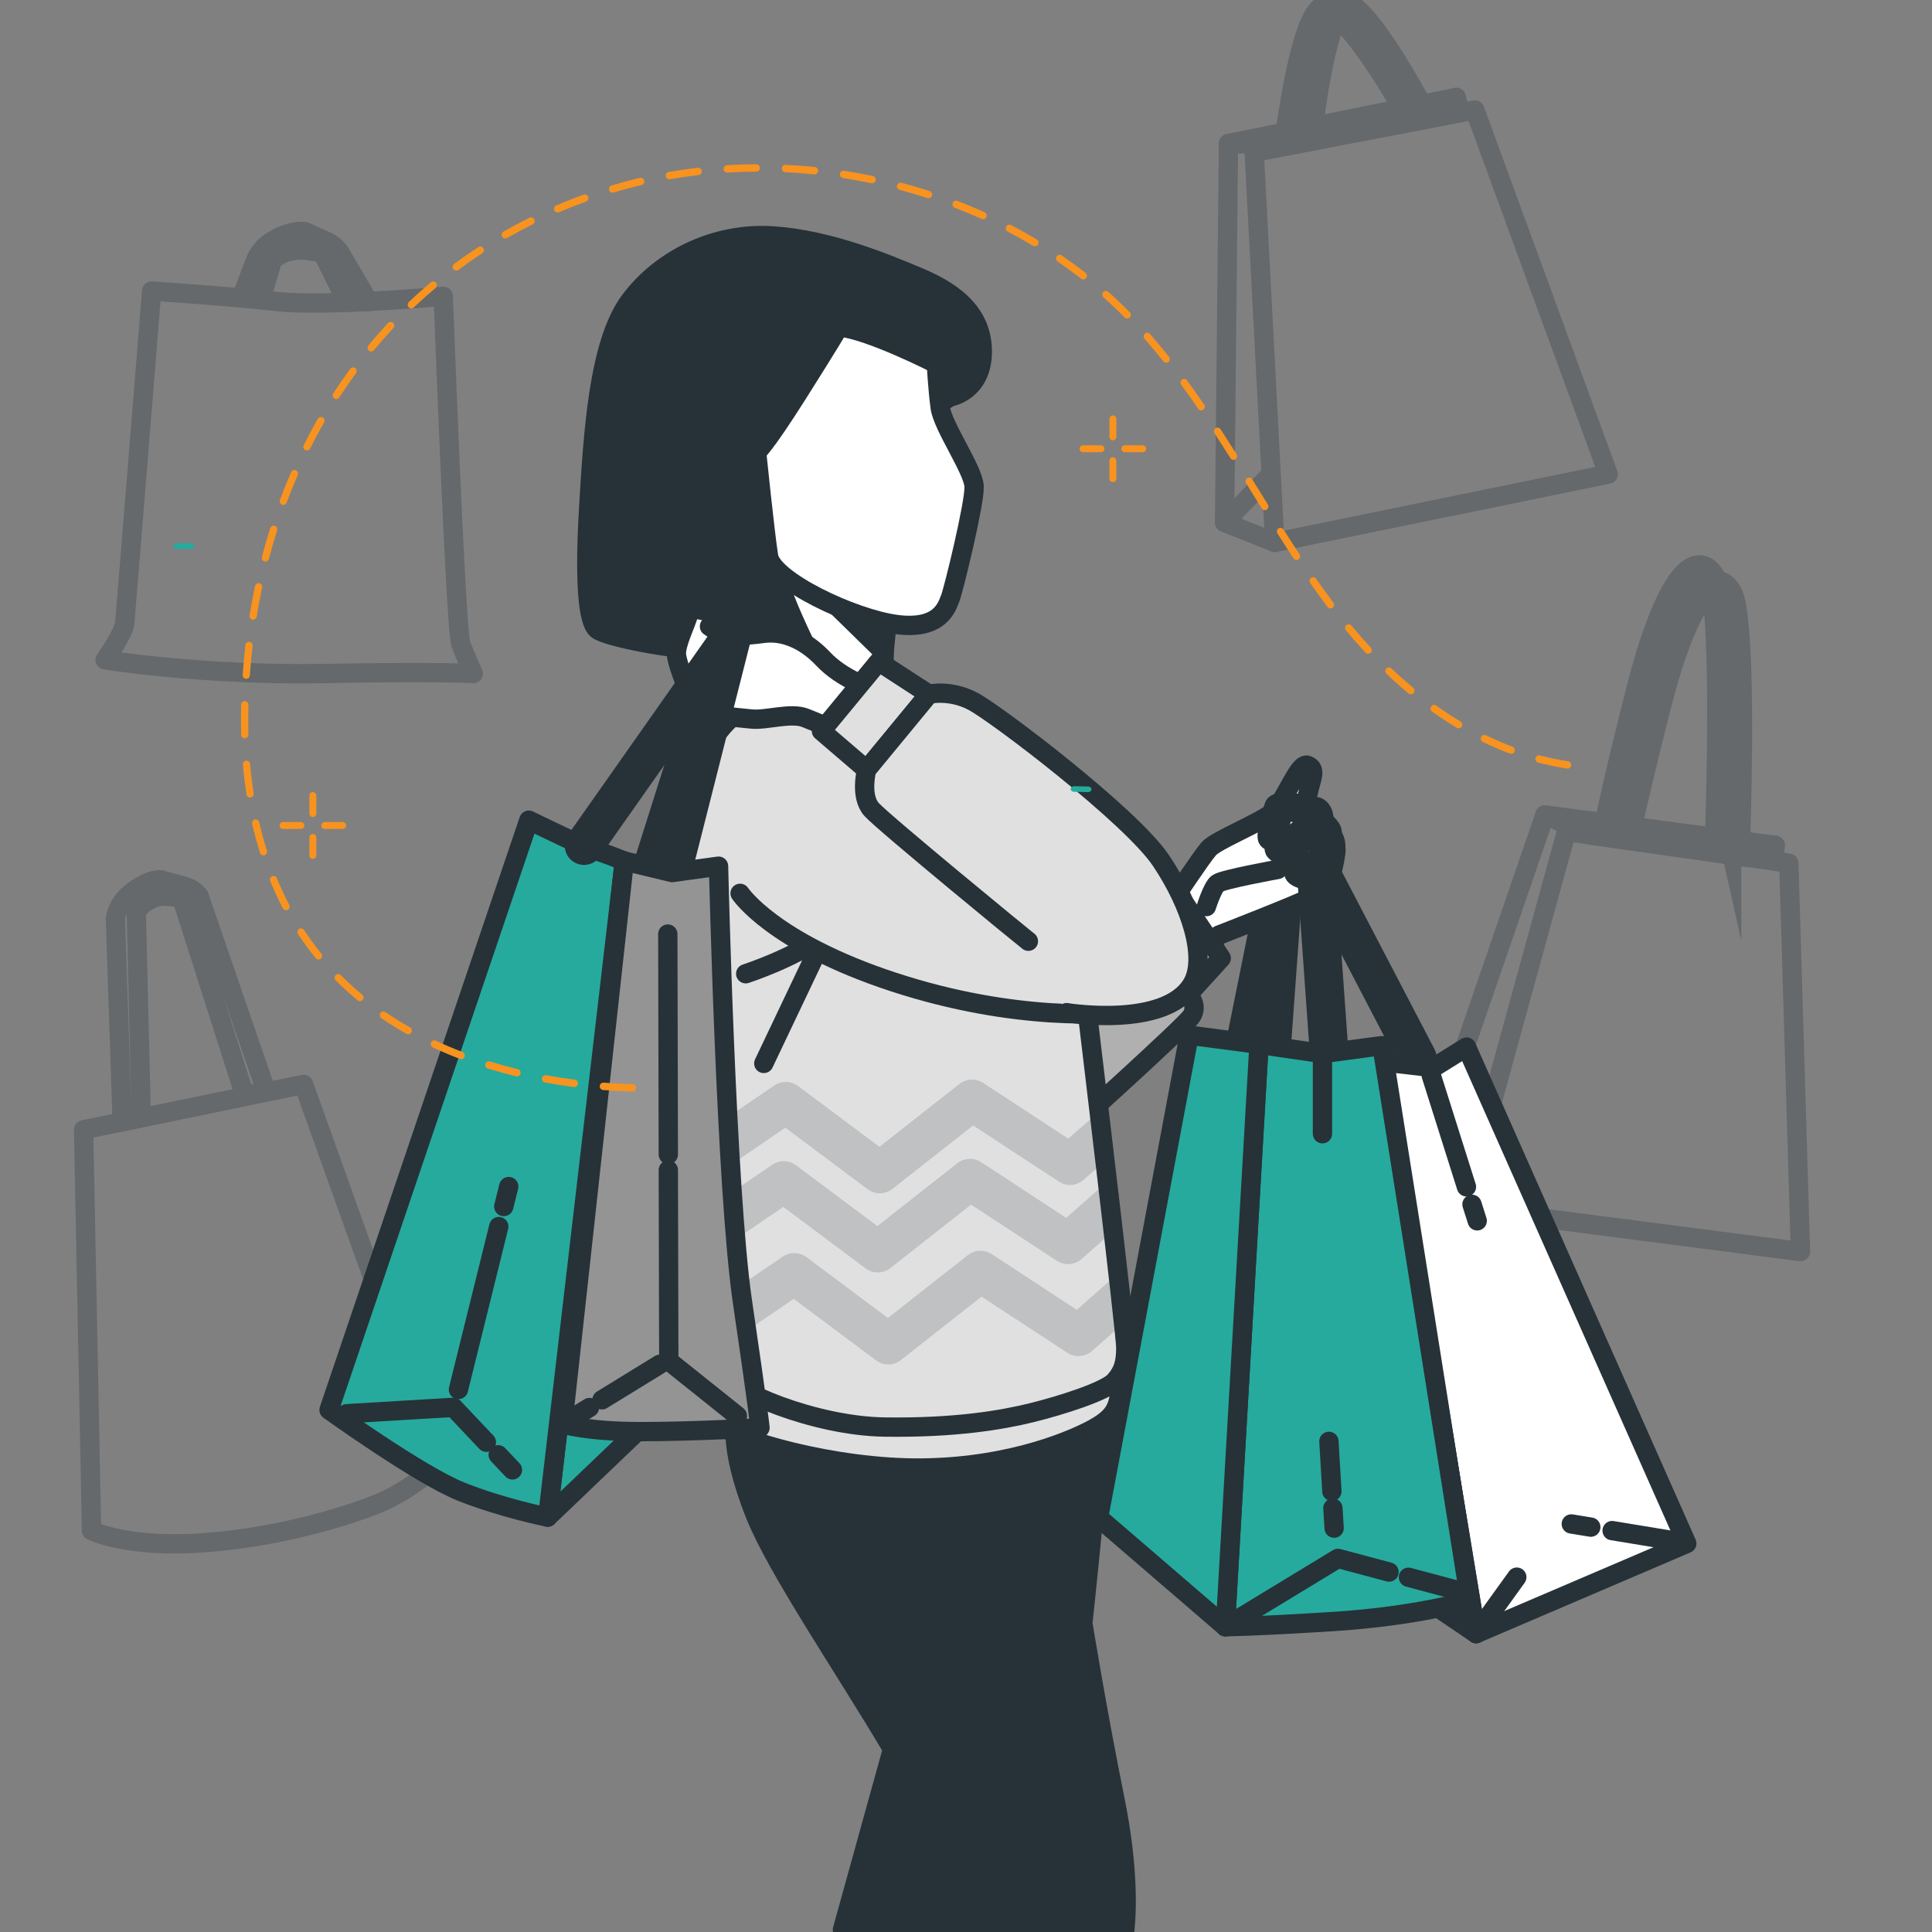 <svg width="100" height="100" viewBox="0 0 100 100" fill="none" xmlns="http://www.w3.org/2000/svg">
<rect x="0" y="0" width="100" height="100" fill="#808080" stroke="none"/>
<g clip-path="url(#clip0_1230_5079)">
<g opacity="0.3">
<path d="M68.707 0.246C68.825 0.246 68.959 0.289 69.101 0.371C69.036 0.447 68.965 0.547 68.896 0.678C68.814 0.631 68.745 0.608 68.696 0.608C68.26 0.608 67.539 2.662 67.025 6.068C66.99 6.292 66.959 6.52 66.925 6.755L66.522 6.832C66.549 6.637 66.582 6.407 66.623 6.147C66.723 5.51 66.854 4.703 67.023 3.898C67.697 0.662 68.275 0.246 68.707 0.246Z" stroke="#263238" stroke-linecap="round" stroke-linejoin="round"/>
<path d="M72.939 5.508L72.547 5.564C72.416 5.338 72.367 5.254 72.242 5.044C70.868 2.741 69.833 1.455 69.217 0.918C69.288 0.771 69.359 0.662 69.426 0.597C70.44 1.428 71.8 3.553 72.641 4.963C72.787 5.209 72.827 5.315 72.936 5.508H72.939Z" stroke="#263238" stroke-linecap="round" stroke-linejoin="round"/>
<path d="M64.917 7.883L65.98 28.075L83.239 24.541L76.336 5.693L64.917 7.883Z" stroke="#263238" stroke-linecap="round" stroke-linejoin="round"/>
<path d="M74.001 6.138L73.596 6.215C73.462 5.96 73.331 5.72 73.204 5.485C71.24 1.903 69.958 0.52 69.582 0.515C69.533 0.515 69.48 0.542 69.429 0.599C69.362 0.664 69.291 0.771 69.22 0.92C68.817 1.729 68.339 3.713 67.992 6.543C67.958 6.789 67.932 7.042 67.903 7.302L67.5 7.381C67.525 7.169 67.553 6.913 67.589 6.624C67.68 5.919 67.8 5.028 67.956 4.138C68.29 2.235 68.61 1.216 68.899 0.68C68.968 0.549 69.037 0.45 69.104 0.373C69.28 0.165 69.442 0.113 69.589 0.115C70.566 0.129 72.508 3.406 73.605 5.406C73.756 5.679 73.889 5.926 74.001 6.14V6.138Z" stroke="#263238" stroke-linecap="round" stroke-linejoin="round"/>
<path d="M66.307 7.496L63.586 7.431L63.384 27.04L65.98 28.075" stroke="#263238" stroke-linecap="round" stroke-linejoin="round"/>
<path d="M63.384 27.04L65.686 24.645" stroke="#263238" stroke-linecap="round" stroke-linejoin="round"/>
<path d="M75.559 5.792L75.374 5.044L73.603 5.404" stroke="#263238" stroke-linecap="round" stroke-linejoin="round"/>
<path d="M73.204 5.485L67.989 6.54" stroke="#263238" stroke-linecap="round" stroke-linejoin="round"/>
<path d="M67.588 6.619L63.586 7.431" stroke="#263238" stroke-linecap="round" stroke-linejoin="round"/>
<path d="M75.377 5.044L74.305 6.068" stroke="#263238" stroke-linecap="round" stroke-linejoin="round"/>
</g>
<g opacity="0.3">
<path d="M7.847 15.065C7.847 15.065 11.969 15.336 14.378 15.61C16.788 15.881 22.943 15.338 22.943 15.338C22.943 15.338 23.586 32.631 23.853 33.339C24.12 34.046 24.496 34.862 24.496 34.862C24.496 34.862 22.836 34.754 16.681 34.862C10.525 34.971 5.439 34.155 5.439 34.155C5.439 34.155 6.403 32.794 6.456 32.252C6.51 31.707 7.849 15.067 7.849 15.067L7.847 15.065Z" stroke="#263238" stroke-linecap="round" stroke-linejoin="round"/>
<path d="M12.498 15.397L13.186 13.573C13.368 13.074 13.726 12.663 14.191 12.416L14.456 12.276L13.506 15.494L12.496 15.397H12.498Z" stroke="#263238" stroke-linecap="round" stroke-linejoin="round"/>
<path d="M19.083 15.61L17.951 15.634L16.754 13.216C16.743 13.178 16.725 13.135 16.698 13.088C16.5 12.715 15.931 12.143 15.78 11.996C15.755 11.971 16.954 12.52 16.954 12.52C17.237 12.651 17.473 12.866 17.631 13.137L19.079 15.61H19.083Z" stroke="#263238" stroke-linecap="round" stroke-linejoin="round"/>
<path d="M16.699 13.088L16.002 12.977C15.553 12.907 15.095 12.95 14.667 13.105L14.136 13.393L14.458 12.276C14.458 12.276 15.23 11.881 15.782 11.996C15.933 12.145 16.503 12.715 16.701 13.088H16.699Z" stroke="#263238" stroke-linecap="round" stroke-linejoin="round"/>
</g>
<g opacity="0.3">
<path d="M4.327 58.478L4.737 79.22C4.737 79.22 6.59 80.169 10.708 79.841C14.826 79.514 18.203 78.366 19.42 77.887C21.348 77.129 22.734 75.733 22.734 75.733L15.713 56.128L4.325 58.478H4.327Z" stroke="#263238" stroke-linecap="round" stroke-linejoin="round"/>
<path d="M6.323 58.053L5.974 47.527C6.074 47.005 6.363 46.539 6.783 46.22L7.024 46.037L7.313 57.859L6.323 58.053Z" stroke="#263238" stroke-linecap="round" stroke-linejoin="round"/>
<path d="M13.778 56.489L12.666 56.7L9.442 46.591C9.424 46.555 9.4 46.514 9.366 46.471C9.113 46.135 8.461 45.664 8.288 45.542C8.261 45.522 9.531 45.868 9.531 45.868C9.829 45.951 10.098 46.123 10.296 46.365L13.778 56.487V56.489Z" stroke="#263238" stroke-linecap="round" stroke-linejoin="round"/>
<path d="M9.366 46.471L8.574 46.376C8.121 46.379 7.789 46.505 7.366 46.819L7.068 47.136L7.028 46.035C7.028 46.035 7.727 45.517 8.29 45.542C8.463 45.664 9.115 46.135 9.369 46.471H9.366Z" stroke="#263238" stroke-linecap="round" stroke-linejoin="round"/>
</g>
<g opacity="0.3">
<path d="M93.192 64.781L75.727 62.519L81.081 43.041L82.236 43.206L83.916 43.445L84.356 43.508L89.629 44.256L90.047 44.317L92.59 44.679L93.192 64.781Z" stroke="#263238" stroke-linecap="round" stroke-linejoin="round"/>
<path d="M75.726 62.519L73.593 60.693L79.964 42.182V42.179L79.971 42.182" stroke="#263238" stroke-linecap="round" stroke-linejoin="round"/>
<path d="M73.593 60.693L76.529 59.17" stroke="#263238" stroke-linecap="round" stroke-linejoin="round"/>
<path d="M91.821 44.521L91.884 43.755L90.093 43.517" stroke="#263238" stroke-linecap="round" stroke-linejoin="round"/>
<path d="M83.915 43.445L82.234 43.206L79.969 42.182L83.043 42.586L83.486 42.643C83.582 42.152 83.96 40.288 85.11 35.77C86.213 31.42 87.312 29.779 87.92 29.693C88.093 29.671 88.253 29.793 88.403 30.053C88.418 30.08 88.434 30.116 88.447 30.152C87.172 30.792 86.104 34.319 85.559 36.469C84.336 41.294 83.984 43.068 83.918 43.443L83.915 43.445Z" stroke="#263238" stroke-linecap="round" stroke-linejoin="round"/>
<path d="M84.011 42.713L83.488 42.645" stroke="#263238" stroke-linecap="round" stroke-linejoin="round"/>
<path d="M79.971 42.182H79.964" stroke="#263238" stroke-linecap="round" stroke-linejoin="round"/>
<path d="M91.884 43.755L90.547 44.376" stroke="#263238" stroke-linecap="round" stroke-linejoin="round"/>
<path d="M90.046 44.317L89.626 44.256C89.624 44.243 89.621 44.229 89.624 44.211C89.626 44.148 89.628 44.091 89.628 44.037C89.63 44.003 89.63 43.972 89.632 43.938C89.632 43.897 89.632 43.856 89.637 43.811C89.639 43.721 89.641 43.637 89.644 43.572L89.648 43.456C89.764 39.707 89.875 31.91 89.281 30.864C89.192 30.71 89.101 30.602 89.003 30.548C88.936 30.509 88.867 30.496 88.798 30.505C88.729 30.514 88.654 30.543 88.569 30.597C87.939 31.002 86.965 32.731 85.988 36.579C85.136 39.931 84.707 41.822 84.505 42.776C84.422 43.16 84.376 43.389 84.356 43.504L83.915 43.441C83.982 43.065 84.333 41.289 85.557 36.466C86.102 34.317 87.172 30.789 88.445 30.15C88.54 30.102 88.638 30.069 88.736 30.055C88.78 30.048 88.829 30.046 88.88 30.05C89.116 30.062 89.412 30.191 89.664 30.638C90.393 31.922 90.177 40.747 90.091 43.515C90.082 43.85 90.073 44.094 90.069 44.227C90.069 44.259 90.06 44.288 90.046 44.315V44.317Z" stroke="#263238" stroke-miterlimit="10"/>
<path d="M89.628 44.256L84.357 43.508C84.377 43.393 84.424 43.165 84.507 42.781L88.749 43.341L89.192 43.398L89.65 43.459L89.645 43.574C89.641 43.666 89.641 43.743 89.639 43.813C89.637 43.858 89.637 43.899 89.634 43.94C89.634 43.974 89.632 44.005 89.63 44.039C89.63 44.093 89.628 44.15 89.625 44.213C89.625 44.229 89.625 44.245 89.628 44.258V44.256Z" stroke="#263238" stroke-miterlimit="10"/>
<path d="M88.883 30.053C88.832 30.05 88.783 30.053 88.738 30.057C88.64 30.071 88.542 30.102 88.447 30.152C88.433 30.116 88.418 30.082 88.402 30.053C88.253 29.79 88.093 29.668 87.919 29.693C87.312 29.779 86.213 31.42 85.11 35.77C83.962 40.288 83.581 42.155 83.486 42.643L83.043 42.586C83.13 42.134 83.495 40.317 84.678 35.657C85.265 33.345 86.456 29.44 87.857 29.246C88.111 29.212 88.478 29.284 88.785 29.827C88.82 29.885 88.852 29.962 88.88 30.053H88.883Z" stroke="#263238" stroke-miterlimit="10"/>
<path d="M89.189 43.398L88.747 43.341C88.856 40.301 89.002 32.859 88.566 30.599C88.651 30.547 88.724 30.518 88.796 30.507C88.865 30.498 88.933 30.511 89 30.55C89.528 33.393 89.232 42.213 89.187 43.398H89.189Z" stroke="#263238" stroke-miterlimit="10"/>
</g>
<path d="M45.902 31.158C45.902 31.158 45.742 33.117 45.742 35.291C45.742 37.465 46.224 37.793 46.224 37.793L38.887 36.107C38.887 36.107 39.424 31.646 38.887 30.123C38.351 28.599 38.138 27.838 38.138 27.838L45.902 31.155V31.158Z" fill="white" stroke="#263238" stroke-linecap="round" stroke-linejoin="round"/>
<path d="M41.802 29.89L45.759 33.766L46.113 30.247L41.802 29.89Z" fill="#263238" stroke="#263238" stroke-linecap="round" stroke-linejoin="round"/>
<path d="M49.17 20.547C49.17 20.547 50.861 20.283 50.843 18.154C50.823 16.025 49.072 14.983 47.488 14.321C45.904 13.659 42.937 12.403 39.998 12.21C37.059 12.018 34.249 13.37 32.612 15.555C30.975 17.743 30.703 22.414 30.476 26.191C30.249 29.967 30.403 32.163 30.908 32.579C31.413 32.995 35.395 33.777 38.2 33.761C41.006 33.745 41.684 33.373 41.684 33.373C41.684 33.373 40.55 31.065 40.287 29.965C40.025 28.864 39.891 28.484 39.891 28.484L39.286 22.884L45.137 17.293L48.507 18.69L48.73 20.821L49.17 20.55V20.547Z" fill="#263238" stroke="#263238" stroke-linecap="round" stroke-linejoin="round"/>
<path d="M43.426 16.92C43.426 16.92 43.034 17.614 41.277 20.392C39.519 23.169 39.161 23.399 39.161 23.399C39.161 23.399 39.584 27.533 39.78 28.789C39.975 30.046 44.14 32.03 46.418 32.326C48.696 32.624 49.021 31.368 49.183 30.97C49.346 30.573 50.454 26.044 50.42 25.185C50.387 24.326 48.794 22.077 48.663 21.085C48.531 20.093 48.467 18.837 48.467 18.837C48.467 18.837 45.05 17.085 43.421 16.918L43.426 16.92Z" fill="white" stroke="#263238" stroke-linecap="round" stroke-linejoin="round"/>
<path d="M39.096 78.415C40.198 81.188 43.782 86.445 46.197 90.533L43.604 99.885H58.22C58.309 99.058 58.44 96.744 57.708 93.135C56.778 88.542 56.046 84.018 56.046 84.018C56.046 84.018 57.043 74.834 57.043 72.404C57.043 72.404 49.73 75.172 43.748 74.16C37.766 73.148 38.164 73.283 38.164 73.283C38.164 73.283 37.566 74.567 39.094 78.415H39.096Z" fill="#263238" stroke="#263238" stroke-linecap="round" stroke-linejoin="round"/>
<path d="M65.928 46.718L64.498 53.816" stroke="#263238" stroke-width="2" stroke-linecap="round" stroke-linejoin="round"/>
<path d="M66.538 44.245L65.77 54.826" stroke="#263238" stroke-width="2" stroke-linecap="round" stroke-linejoin="round"/>
<path d="M60.703 46.6C60.703 46.6 62.184 44.367 62.567 43.931C62.95 43.495 65.148 42.62 65.817 42.087C66.487 41.554 67.203 39.418 67.682 39.612C68.16 39.807 67.873 40.293 67.728 40.971C67.586 41.651 66.629 42.912 66.534 43.059C66.438 43.203 68.732 45.097 68.685 45.486C68.638 45.875 68.302 46.166 67.824 46.458C67.346 46.749 63.092 48.399 63.092 48.399L61.611 50.146L60.129 47.038L60.703 46.602V46.6Z" fill="white" stroke="#263238" stroke-linecap="round" stroke-linejoin="round"/>
<path d="M68.109 41.746C68.109 41.746 66.103 41.309 65.958 41.698C65.816 42.087 65.48 43.251 65.624 43.445C65.769 43.639 66.245 43.542 66.245 43.542L66.77 42.231C66.77 42.231 68.394 42.523 68.49 42.473C68.585 42.424 68.49 41.793 68.107 41.746H68.109Z" fill="white" stroke="#263238" stroke-linecap="round" stroke-linejoin="round"/>
<path d="M68.492 42.473C68.492 42.473 66.572 41.872 66.472 42.01C66.37 42.148 65.896 43.865 65.965 44.003C66.034 44.141 66.439 44.381 66.541 44.243C66.643 44.105 67.117 43.041 67.117 43.041C67.117 43.041 68.844 43.488 68.944 43.178C69.046 42.869 68.494 42.473 68.494 42.473H68.492Z" fill="white" stroke="#263238" stroke-linecap="round" stroke-linejoin="round"/>
<path d="M68.942 43.178C68.942 43.178 67.453 42.629 67.115 43.041C66.777 43.452 66.641 43.727 66.539 44.243C66.437 44.758 66.708 44.862 66.91 44.93C67.113 44.998 67.487 44.209 67.656 44.105C67.825 44.001 69.144 44.344 69.144 43.967C69.144 43.59 69.111 43.486 68.942 43.176V43.178Z" fill="white" stroke="#263238" stroke-linecap="round" stroke-linejoin="round"/>
<path d="M67.791 44.898C67.791 44.898 68.027 44.864 68.231 44.932C68.434 45 68.129 45.413 67.996 45.517C67.86 45.621 67.117 45.517 66.981 45.242C66.846 44.966 67.319 43.696 67.422 43.558C67.524 43.42 68.674 43.764 68.674 43.764C68.674 43.764 69.148 43.73 69.148 43.969C69.148 44.448 68.81 45.757 68.674 45.895C68.538 46.033 68.098 46.238 68.098 46.238" fill="white"/>
<path d="M67.791 44.898C67.791 44.898 68.027 44.864 68.231 44.932C68.434 45 68.129 45.413 67.996 45.517C67.86 45.621 67.117 45.517 66.981 45.242C66.846 44.966 67.319 43.696 67.422 43.558C67.524 43.42 68.674 43.764 68.674 43.764C68.674 43.764 69.148 43.73 69.148 43.969C69.148 44.448 68.81 45.757 68.674 45.895C68.538 46.033 68.098 46.238 68.098 46.238" stroke="#263238" stroke-linecap="round" stroke-linejoin="round"/>
<path d="M62.445 46.925C62.411 47.029 62.749 45.929 63.021 45.723C63.292 45.517 66.133 45.002 66.133 45.002" stroke="#263238" stroke-linecap="round" stroke-linejoin="round"/>
<path d="M60.792 45.978L63.212 49.594L61.503 51.475L59.083 47.497L60.792 45.978Z" fill="#B0B0B0" stroke="#263238" stroke-linecap="round" stroke-linejoin="round"/>
<path d="M61.504 51.475C61.504 51.475 62.073 52.053 61.646 52.632C61.219 53.21 55.453 58.417 55.453 58.417L55.025 49.594C55.025 49.594 58.229 47.28 58.443 47.208C58.656 47.136 59.083 47.497 59.083 47.497L61.504 51.475Z" fill="#B0B0B0" stroke="#263238" stroke-linecap="round" stroke-linejoin="round"/>
<path d="M38.033 70.515C38.033 70.515 37.234 73.351 37.568 73.891C37.901 74.431 43.085 76.052 47.806 75.984C52.524 75.916 55.717 74.431 56.58 73.959C57.443 73.487 57.777 73.082 57.91 72.406C58.044 71.731 57.71 70.11 57.71 70.11C57.71 70.11 52.658 71.866 47.739 72.135C42.82 72.406 38.035 70.515 38.035 70.515H38.033Z" fill="#E0E0E0" stroke="#263238" stroke-linecap="round" stroke-linejoin="round"/>
<path d="M47.561 38.367C47.561 38.367 44.545 36.519 41.27 35.463C37.995 34.408 36.071 38.209 35.343 41.802C34.616 45.393 37.735 62.614 37.735 62.614C37.735 62.614 37.528 70.431 37.63 71.17C37.735 71.909 42.102 73.812 45.793 73.864C49.483 73.916 51.875 73.493 53.383 73.125C54.892 72.754 57.232 72.015 57.699 71.487C58.166 70.958 58.271 70.483 58.271 69.744C58.271 69.005 56.346 52.948 56.346 52.948C56.346 52.948 54.943 46.241 53.072 43.493C51.201 40.747 47.561 38.369 47.561 38.369V38.367Z" fill="#E0E0E0" stroke="#263238" stroke-linecap="round" stroke-linejoin="round"/>
<g opacity="0.18">
<path d="M37.29 60.053L40.663 57.755L45.21 61.154C45.308 61.226 45.423 61.265 45.539 61.265C45.655 61.265 45.779 61.226 45.879 61.147L50.344 57.638L55.087 60.745C55.294 60.88 55.566 60.862 55.752 60.697L57.123 59.488C57.069 59.027 57.016 58.573 56.963 58.132L55.339 59.565L50.616 56.469C50.418 56.338 50.16 56.349 49.973 56.496L45.528 59.99L41.003 56.609C40.814 56.469 40.558 56.462 40.364 56.596L37.083 58.831C37.154 59.267 37.223 59.676 37.288 60.053H37.29Z" fill="#263238" stroke="#263238" stroke-linecap="round" stroke-linejoin="round"/>
<path d="M57.939 66.519L55.777 68.424L51.054 65.328C50.856 65.197 50.597 65.21 50.411 65.355L45.966 68.849L41.441 65.468C41.252 65.328 40.996 65.321 40.802 65.454L37.623 67.62C37.617 68.099 37.61 68.562 37.605 68.994L41.098 66.614L45.645 70.013C45.743 70.085 45.859 70.124 45.975 70.124C46.09 70.124 46.215 70.085 46.315 70.006L50.78 66.496L55.523 69.604C55.73 69.739 56.001 69.721 56.188 69.556L58.088 67.882C58.044 67.475 57.992 67.016 57.937 66.519H57.939Z" fill="#263238" stroke="#263238" stroke-linecap="round" stroke-linejoin="round"/>
<path d="M40.555 61.852L45.103 65.251C45.2 65.323 45.316 65.362 45.432 65.362C45.548 65.362 45.672 65.323 45.772 65.244L50.237 61.735L54.98 64.842C55.187 64.978 55.459 64.96 55.645 64.795L57.55 63.118C57.498 62.67 57.445 62.216 57.392 61.762L55.232 63.665L50.509 60.571C50.311 60.44 50.053 60.453 49.866 60.598L45.421 64.092L40.896 60.711C40.707 60.571 40.451 60.564 40.257 60.697L37.701 62.44C37.721 62.553 37.732 62.614 37.732 62.614C37.732 62.614 37.719 63.082 37.703 63.798L40.553 61.857L40.555 61.852Z" fill="#263238" stroke="#263238" stroke-linecap="round" stroke-linejoin="round"/>
</g>
<path d="M38.598 50.401C38.598 50.401 41.176 49.567 42.698 48.379C42.698 48.379 41.41 51.115 39.534 55.043" stroke="#263238" stroke-linecap="round" stroke-linejoin="round"/>
<path d="M35.76 42.116C36.071 38.048 38.307 35.777 41.686 35.831C45.066 35.883 53.802 40.745 53.802 40.745C53.802 40.745 59.522 44.758 60.093 47.875C60.665 50.991 59.886 52.101 58.689 52.311C57.493 52.521 52.554 52.892 46.262 50.833C39.971 48.772 38.307 46.239 38.307 46.239" fill="#E0E0E0"/>
<path d="M35.76 42.116C36.071 38.048 38.307 35.777 41.686 35.831C45.066 35.883 53.802 40.745 53.802 40.745C53.802 40.745 59.522 44.758 60.093 47.875C60.665 50.991 59.886 52.101 58.689 52.311C57.493 52.521 52.554 52.892 46.262 50.833C39.971 48.772 38.307 46.239 38.307 46.239" stroke="#263238" stroke-linecap="round" stroke-linejoin="round"/>
<path d="M36.438 36.426L33.6 45.391" stroke="#263238" stroke-width="2" stroke-linecap="round" stroke-linejoin="round"/>
<path d="M45.086 35.617C45.086 35.617 43.602 35.16 42.612 34.109C41.622 33.059 40.498 32.647 39.508 32.785C38.518 32.923 37.484 32.923 37.484 32.923C37.484 32.923 38.158 32.695 38.069 32.374C37.98 32.055 37.528 31.962 36.99 31.779C36.449 31.596 35.731 31.368 35.642 31.779C35.553 32.191 34.968 33.332 35.012 33.881C35.057 34.43 35.822 36.394 36.136 36.713C36.449 37.032 38.113 37.124 38.879 37.215C39.644 37.305 40.948 36.849 41.711 37.169C42.476 37.488 43.555 37.899 43.555 37.899L45.083 35.614L45.086 35.617Z" fill="white" stroke="#263238" stroke-linecap="round" stroke-linejoin="round"/>
<path d="M37.486 32.923L36.723 32.421" stroke="#263238" stroke-linecap="round" stroke-linejoin="round"/>
<path d="M34.785 45.163L37.902 32.866" stroke="#263238" stroke-width="2" stroke-linecap="round" stroke-linejoin="round"/>
<path d="M45.481 34.247L42.518 37.838L44.858 39.845L48.081 35.935L45.481 34.247Z" fill="#E0E0E0" stroke="#263238" stroke-linecap="round" stroke-linejoin="round"/>
<path d="M53.229 48.718C53.074 48.611 45.741 42.591 45.118 41.904C44.495 41.217 44.858 39.843 44.858 39.843L48.081 35.933C48.081 35.933 49.174 35.669 50.368 36.304C51.565 36.936 58.531 42.22 60.092 44.543C61.652 46.867 62.502 49.592 61.705 50.934C60.326 53.255 55.203 52.415 55.203 52.415" fill="#E0E0E0"/>
<path d="M53.229 48.718C53.074 48.611 45.741 42.591 45.118 41.904C44.495 41.217 44.858 39.843 44.858 39.843L48.081 35.933C48.081 35.933 49.174 35.669 50.368 36.304C51.565 36.936 58.531 42.22 60.092 44.543C61.652 46.867 62.502 49.592 61.705 50.934C60.326 53.255 55.203 52.415 55.203 52.415" stroke="#263238" stroke-linecap="round" stroke-linejoin="round"/>
<path d="M28.347 78.526L33.875 73.24L35.11 46.286L32.313 44.568L28.347 78.526Z" fill="#26AA9D" stroke="#263238" stroke-linecap="round" stroke-linejoin="round"/>
<path d="M32.313 44.568C32.313 44.568 31.012 44.039 30.819 44.039C30.625 44.039 27.372 42.453 27.372 42.453L17.032 72.976C17.032 72.976 21.715 76.345 23.862 77.204C26.009 78.063 28.349 78.526 28.349 78.526L32.316 44.568H32.313Z" fill="#26AA9D" stroke="#263238" stroke-linecap="round" stroke-linejoin="round"/>
<path d="M25.786 75.299L26.525 76.081" stroke="#263238" stroke-linecap="round" stroke-linejoin="round"/>
<path d="M17.939 73.174L23.468 72.844L25.174 74.65" stroke="#263238" stroke-linecap="round" stroke-linejoin="round"/>
<path d="M26.075 62.449L26.332 61.416" stroke="#263238" stroke-linecap="round" stroke-linejoin="round"/>
<path d="M23.729 71.92L25.817 63.488" stroke="#263238" stroke-linecap="round" stroke-linejoin="round"/>
<path d="M32.314 44.568L34.785 45.163L37.192 44.833C37.192 44.833 37.582 61.613 38.427 67.362C39.272 73.111 39.337 73.902 39.337 73.902C39.337 73.902 35.955 74.101 33.159 74.101C30.363 74.101 29.128 73.706 29.128 73.706L32.314 44.57V44.568Z" fill="#949494" stroke="#263238" stroke-linecap="round" stroke-linejoin="round"/>
<path d="M31.159 72.454L34.151 70.616" stroke="#263238" stroke-linecap="round" stroke-linejoin="round"/>
<path d="M29.128 73.703L30.512 72.853" stroke="#263238" stroke-linecap="round" stroke-linejoin="round"/>
<path d="M34.592 59.757L34.565 48.347" stroke="#263238" stroke-linecap="round" stroke-linejoin="round"/>
<path d="M38.165 73.283L34.616 70.445L34.592 60.562" stroke="#263238" stroke-linecap="round" stroke-linejoin="round"/>
<path d="M37.901 32.866L30.229 43.768" stroke="#263238" stroke-width="2" stroke-linecap="round" stroke-linejoin="round"/>
<path d="M68.135 45.224L68.829 54.977" stroke="#263238" stroke-width="2" stroke-linecap="round" stroke-linejoin="round"/>
<path d="M68.231 44.932L73.361 54.765" stroke="#263238" stroke-width="2" stroke-linecap="round" stroke-linejoin="round"/>
<path d="M71.532 54.957L74.191 55.262L75.906 54.196L87.307 79.891L76.404 84.556L71.532 54.957Z" fill="white" stroke="#263238" stroke-linecap="round" stroke-linejoin="round"/>
<path d="M76.404 84.556L69.928 80.171L69.652 55.039L71.532 54.957L76.404 84.556Z" fill="#263238" stroke="#263238" stroke-linecap="round" stroke-linejoin="round"/>
<path d="M76.19 62.336L76.46 63.19" stroke="#263238" stroke-linecap="round" stroke-linejoin="round"/>
<path d="M74.079 55.656L75.903 61.43" stroke="#263238" stroke-linecap="round" stroke-linejoin="round"/>
<path d="M82.34 79.044L81.33 78.879" stroke="#263238" stroke-linecap="round" stroke-linejoin="round"/>
<path d="M86.809 79.778L83.443 79.224" stroke="#263238" stroke-linecap="round" stroke-linejoin="round"/>
<path d="M78.509 81.633L76.404 84.556" stroke="#263238" stroke-linecap="round" stroke-linejoin="round"/>
<path d="M65.167 54.056L68.448 54.532L71.529 54.123L76.083 82.838C76.083 82.838 73.336 83.654 69.049 83.927C64.762 84.198 63.423 84.198 63.423 84.198L65.165 54.053L65.167 54.056Z" fill="#26AA9D" stroke="#263238" stroke-linecap="round" stroke-linejoin="round"/>
<path d="M65.167 54.056L61.55 53.579L56.862 78.551L63.425 84.201L65.167 54.056Z" fill="#26AA9D" stroke="#263238" stroke-linecap="round" stroke-linejoin="round"/>
<path d="M68.45 54.532V58.681" stroke="#263238" stroke-linecap="round" stroke-linejoin="round"/>
<path d="M72.902 81.638L75.35 82.293" stroke="#263238" stroke-linecap="round" stroke-linejoin="round"/>
<path d="M63.425 84.201L69.253 80.662L71.896 81.369" fill="#26AA9D"/>
<path d="M63.425 84.201L69.253 80.662L71.896 81.369" stroke="#263238" stroke-linecap="round" stroke-linejoin="round"/>
<path d="M68.938 77.193L68.784 74.605" stroke="#263238" stroke-linecap="round" stroke-linejoin="round"/>
<path d="M69.054 79.096L68.991 78.061" stroke="#263238" stroke-linecap="round" stroke-linejoin="round"/>
<path d="M57.603 22.789C57.504 22.789 57.424 22.709 57.424 22.61V21.68C57.424 21.58 57.504 21.5 57.603 21.5C57.703 21.5 57.783 21.581 57.783 21.68V22.61C57.783 22.709 57.703 22.789 57.603 22.789Z" fill="#F8931F"/>
<path d="M57.603 24.956C57.504 24.956 57.424 24.875 57.424 24.777V23.847C57.424 23.747 57.504 23.667 57.603 23.667C57.703 23.667 57.783 23.748 57.783 23.847V24.777C57.783 24.876 57.703 24.956 57.603 24.956Z" fill="#F8931F"/>
<path d="M56.986 23.407H56.058C55.959 23.407 55.879 23.327 55.879 23.228C55.879 23.129 55.959 23.048 56.058 23.048H56.986C57.085 23.048 57.165 23.129 57.165 23.228C57.165 23.327 57.085 23.407 56.986 23.407Z" fill="#F8931F"/>
<path d="M59.148 23.407H58.22C58.121 23.407 58.041 23.327 58.041 23.228C58.041 23.129 58.121 23.048 58.22 23.048H59.148C59.247 23.048 59.328 23.129 59.328 23.228C59.328 23.327 59.247 23.407 59.148 23.407Z" fill="#F8931F"/>
<path d="M16.193 42.289C16.094 42.289 16.014 42.209 16.014 42.11V41.18C16.014 41.08 16.094 41 16.193 41C16.293 41 16.373 41.081 16.373 41.18V42.11C16.373 42.209 16.293 42.289 16.193 42.289Z" fill="#F8931F"/>
<path d="M16.193 44.456C16.094 44.456 16.014 44.376 16.014 44.277V43.347C16.014 43.247 16.094 43.167 16.193 43.167C16.293 43.167 16.373 43.248 16.373 43.347V44.277C16.373 44.376 16.293 44.456 16.193 44.456Z" fill="#F8931F"/>
<path d="M15.576 42.907H14.648C14.549 42.907 14.469 42.827 14.469 42.728C14.469 42.629 14.549 42.548 14.648 42.548H15.576C15.675 42.548 15.755 42.629 15.755 42.728C15.755 42.827 15.675 42.907 15.576 42.907Z" fill="#F8931F"/>
<path d="M17.738 42.907H16.81C16.711 42.907 16.631 42.827 16.631 42.728C16.631 42.629 16.711 42.548 16.81 42.548H17.738C17.837 42.548 17.917 42.629 17.917 42.728C17.917 42.827 17.837 42.907 17.738 42.907Z" fill="#F8931F"/>
<path d="M55.598 40.693C55.502 40.693 55.423 40.754 55.419 40.832C55.415 40.913 55.492 40.98 55.591 40.983C55.83 40.991 56.072 40.996 56.313 41C56.411 41.003 56.494 40.937 56.495 40.857C56.497 40.777 56.418 40.711 56.319 40.709C56.081 40.706 55.841 40.7 55.605 40.693C55.603 40.693 55.6 40.693 55.598 40.693V40.693Z" fill="#26AA9D"/>
<path d="M9.878 28.11C9.875 28.11 9.872 28.11 9.87 28.11C9.633 28.118 9.395 28.122 9.161 28.121H9.16C9.061 28.121 8.981 28.186 8.98 28.265C8.98 28.346 9.06 28.411 9.159 28.412C9.399 28.412 9.643 28.409 9.886 28.4C9.985 28.396 10.061 28.328 10.057 28.248C10.052 28.17 9.973 28.109 9.877 28.109L9.878 28.11Z" fill="#26AA9D"/>
<path d="M39.147 8.5C39.25 8.5 39.333 8.585 39.334 8.69C39.334 8.795 39.251 8.881 39.148 8.882C38.648 8.885 38.143 8.901 37.65 8.931C37.549 8.937 37.459 8.857 37.452 8.752C37.446 8.646 37.525 8.556 37.629 8.55C38.128 8.52 38.639 8.503 39.146 8.5H39.147ZM40.655 8.532C40.658 8.532 40.661 8.532 40.664 8.532C41.167 8.556 41.676 8.594 42.178 8.644C42.281 8.655 42.356 8.748 42.345 8.853C42.335 8.958 42.244 9.036 42.141 9.024C41.645 8.975 41.142 8.937 40.646 8.913C40.542 8.908 40.463 8.818 40.468 8.713C40.472 8.611 40.555 8.531 40.654 8.531L40.655 8.532ZM36.137 8.682C36.231 8.682 36.312 8.753 36.323 8.851C36.334 8.956 36.261 9.05 36.158 9.062C35.661 9.12 35.162 9.192 34.675 9.277C34.573 9.294 34.476 9.225 34.459 9.121C34.441 9.017 34.51 8.918 34.612 8.9C35.106 8.814 35.612 8.741 36.115 8.683C36.123 8.682 36.13 8.682 36.137 8.682ZM43.656 8.835C43.666 8.835 43.675 8.835 43.685 8.837C44.184 8.914 44.687 9.006 45.179 9.109C45.28 9.129 45.346 9.231 45.325 9.334C45.305 9.437 45.206 9.504 45.104 9.483C44.618 9.382 44.122 9.291 43.629 9.215C43.526 9.2 43.456 9.102 43.472 8.998C43.486 8.903 43.566 8.835 43.656 8.835V8.835ZM33.164 9.2C33.25 9.2 33.327 9.26 33.347 9.349C33.37 9.451 33.307 9.554 33.206 9.578C32.72 9.692 32.232 9.822 31.758 9.965C31.659 9.994 31.555 9.936 31.526 9.835C31.497 9.734 31.553 9.628 31.652 9.598C32.134 9.454 32.629 9.322 33.122 9.205C33.136 9.202 33.151 9.201 33.164 9.201V9.2ZM46.611 9.453C46.627 9.453 46.642 9.455 46.658 9.459C47.146 9.588 47.637 9.733 48.118 9.888C48.216 9.92 48.27 10.027 48.24 10.128C48.209 10.228 48.103 10.284 48.005 10.252C47.53 10.099 47.046 9.956 46.564 9.828C46.464 9.802 46.404 9.697 46.43 9.595C46.452 9.509 46.528 9.452 46.611 9.452V9.453ZM30.27 10.065C30.348 10.065 30.42 10.113 30.446 10.192C30.481 10.292 30.43 10.401 30.332 10.436C29.862 10.606 29.392 10.79 28.935 10.985C28.839 11.026 28.73 10.98 28.69 10.882C28.65 10.785 28.695 10.673 28.791 10.632C29.254 10.435 29.731 10.247 30.207 10.075C30.228 10.068 30.249 10.065 30.27 10.065H30.27ZM49.487 10.384C49.509 10.384 49.531 10.388 49.553 10.396C50.026 10.578 50.499 10.776 50.958 10.983C51.053 11.025 51.096 11.138 51.054 11.235C51.012 11.331 50.901 11.375 50.807 11.332C50.354 11.128 49.887 10.933 49.42 10.753C49.324 10.716 49.275 10.606 49.311 10.507C49.34 10.431 49.41 10.383 49.486 10.383L49.487 10.384ZM27.489 11.251C27.558 11.251 27.624 11.29 27.657 11.358C27.702 11.453 27.663 11.568 27.57 11.613C27.121 11.836 26.675 12.075 26.244 12.321C26.153 12.373 26.039 12.34 25.989 12.247C25.939 12.155 25.971 12.039 26.061 11.988C26.498 11.738 26.951 11.496 27.407 11.269C27.433 11.256 27.461 11.25 27.489 11.25V11.251ZM52.246 11.628C52.275 11.628 52.304 11.635 52.331 11.649C52.783 11.885 53.231 12.135 53.664 12.395C53.753 12.448 53.783 12.565 53.731 12.656C53.679 12.747 53.564 12.777 53.475 12.724C53.048 12.469 52.606 12.222 52.161 11.99C52.069 11.942 52.032 11.827 52.079 11.733C52.112 11.667 52.178 11.628 52.246 11.628ZM24.859 12.755C24.921 12.755 24.981 12.787 25.017 12.844C25.073 12.932 25.047 13.051 24.96 13.108C24.542 13.381 24.126 13.671 23.725 13.97C23.641 14.032 23.524 14.013 23.464 13.928C23.403 13.843 23.421 13.723 23.505 13.661C23.912 13.358 24.334 13.064 24.759 12.786C24.79 12.765 24.825 12.755 24.859 12.755ZM54.847 13.187C54.883 13.187 54.919 13.197 54.951 13.219C55.372 13.507 55.788 13.811 56.187 14.122C56.269 14.186 56.285 14.306 56.222 14.39C56.16 14.474 56.042 14.49 55.96 14.426C55.567 14.12 55.157 13.82 54.742 13.536C54.657 13.478 54.634 13.359 54.691 13.271C54.727 13.216 54.787 13.187 54.847 13.187ZM22.422 14.568C22.476 14.568 22.53 14.591 22.567 14.637C22.633 14.719 22.621 14.839 22.541 14.906C22.159 15.228 21.781 15.567 21.418 15.912C21.342 15.984 21.224 15.98 21.153 15.902C21.082 15.825 21.087 15.704 21.163 15.632C21.531 15.281 21.915 14.938 22.303 14.611C22.338 14.582 22.38 14.568 22.422 14.568H22.422ZM57.242 15.057C57.286 15.057 57.329 15.072 57.364 15.104C57.741 15.439 58.11 15.789 58.46 16.144L58.478 16.162C58.551 16.237 58.551 16.358 58.478 16.433C58.405 16.508 58.286 16.508 58.213 16.433L58.197 16.416C57.852 16.066 57.489 15.722 57.119 15.392C57.041 15.323 57.033 15.202 57.1 15.122C57.137 15.079 57.19 15.057 57.241 15.057H57.242ZM20.219 16.663C20.266 16.663 20.312 16.68 20.348 16.716C20.423 16.788 20.426 16.91 20.354 16.986C20.012 17.353 19.677 17.735 19.356 18.124C19.289 18.204 19.171 18.215 19.092 18.146C19.013 18.078 19.003 17.958 19.07 17.877C19.395 17.483 19.737 17.095 20.083 16.723C20.12 16.683 20.17 16.663 20.219 16.663V16.663ZM59.383 17.223C59.434 17.223 59.486 17.245 59.523 17.287C59.85 17.659 60.181 18.056 60.507 18.465C60.572 18.547 60.56 18.668 60.48 18.734C60.4 18.801 60.281 18.788 60.217 18.706C59.894 18.3 59.567 17.909 59.244 17.541C59.175 17.462 59.181 17.342 59.258 17.271C59.294 17.239 59.338 17.223 59.383 17.223L59.383 17.223ZM18.275 19.014C18.314 19.014 18.353 19.026 18.387 19.052C18.47 19.115 18.486 19.235 18.424 19.319C18.128 19.724 17.837 20.145 17.562 20.57C17.506 20.658 17.389 20.682 17.303 20.624C17.217 20.566 17.194 20.447 17.251 20.359C17.529 19.928 17.824 19.501 18.125 19.091C18.162 19.041 18.218 19.014 18.275 19.014V19.014ZM61.289 19.61C61.346 19.61 61.402 19.637 61.439 19.687C61.726 20.08 62.025 20.502 62.326 20.941C62.385 21.027 62.364 21.146 62.28 21.207C62.195 21.267 62.079 21.246 62.019 21.16C61.721 20.724 61.425 20.306 61.14 19.916C61.078 19.831 61.095 19.712 61.177 19.649C61.211 19.623 61.25 19.61 61.289 19.61ZM16.611 21.581C16.643 21.581 16.675 21.59 16.705 21.608C16.794 21.661 16.825 21.778 16.773 21.869C16.523 22.305 16.282 22.757 16.055 23.212C16.008 23.306 15.895 23.343 15.803 23.296C15.711 23.247 15.675 23.133 15.722 23.039C15.951 22.578 16.196 22.119 16.449 21.677C16.484 21.616 16.546 21.581 16.611 21.581ZM63.021 22.132C63.082 22.132 63.141 22.162 63.177 22.217C63.432 22.609 63.703 23.032 64.004 23.509C64.059 23.598 64.034 23.716 63.947 23.773C63.861 23.83 63.745 23.804 63.689 23.716C63.389 23.24 63.12 22.819 62.866 22.428C62.809 22.341 62.832 22.222 62.918 22.163C62.95 22.142 62.986 22.131 63.022 22.131L63.021 22.132ZM15.239 24.326C15.265 24.326 15.29 24.331 15.315 24.342C15.409 24.385 15.452 24.498 15.41 24.594C15.209 25.057 15.017 25.534 14.839 26.01C14.802 26.109 14.694 26.159 14.598 26.121C14.501 26.083 14.453 25.973 14.489 25.874C14.669 25.391 14.864 24.908 15.068 24.439C15.099 24.368 15.168 24.325 15.239 24.325V24.326ZM64.657 24.721C64.719 24.721 64.779 24.752 64.815 24.81L65.081 25.238C65.261 25.53 65.442 25.82 65.623 26.111C65.678 26.2 65.652 26.318 65.565 26.375C65.478 26.432 65.362 26.405 65.307 26.316C65.126 26.026 64.945 25.734 64.765 25.443L64.499 25.014C64.444 24.925 64.469 24.807 64.557 24.75C64.588 24.73 64.623 24.721 64.657 24.721ZM14.163 27.207C14.183 27.207 14.202 27.21 14.221 27.216C14.319 27.249 14.373 27.356 14.341 27.457C14.189 27.939 14.046 28.433 13.917 28.925C13.891 29.027 13.788 29.087 13.688 29.061C13.588 29.033 13.529 28.928 13.556 28.827C13.687 28.328 13.832 27.828 13.986 27.34C14.011 27.259 14.084 27.208 14.163 27.208V27.207ZM66.278 27.32C66.339 27.32 66.4 27.35 66.435 27.407C66.734 27.877 67.005 28.297 67.265 28.69C67.323 28.777 67.3 28.896 67.214 28.955C67.128 29.014 67.012 28.991 66.954 28.903C66.694 28.508 66.421 28.087 66.122 27.615C66.066 27.526 66.091 27.408 66.177 27.35C66.208 27.33 66.243 27.32 66.279 27.32H66.278ZM67.967 29.873C68.026 29.873 68.083 29.901 68.12 29.953C68.421 30.384 68.721 30.8 69.011 31.188C69.073 31.272 69.058 31.391 68.975 31.456C68.893 31.52 68.776 31.504 68.713 31.42C68.42 31.028 68.118 30.609 67.814 30.174C67.755 30.088 67.774 29.969 67.858 29.908C67.891 29.884 67.929 29.873 67.967 29.873H67.967ZM13.382 30.181C13.395 30.181 13.409 30.182 13.422 30.185C13.523 30.207 13.587 30.309 13.566 30.412C13.461 30.907 13.367 31.413 13.285 31.916C13.268 32.02 13.172 32.09 13.07 32.074C12.968 32.056 12.899 31.958 12.916 31.854C12.999 31.344 13.094 30.832 13.2 30.331C13.219 30.242 13.297 30.181 13.383 30.181L13.382 30.181ZM69.808 32.313C69.861 32.313 69.913 32.336 69.95 32.38C70.276 32.772 70.613 33.155 70.952 33.519C71.023 33.595 71.02 33.716 70.945 33.789C70.87 33.861 70.752 33.858 70.68 33.782C70.337 33.413 69.995 33.025 69.665 32.627C69.598 32.547 69.608 32.427 69.687 32.358C69.722 32.328 69.765 32.313 69.808 32.313ZM12.888 33.219C12.896 33.219 12.903 33.219 12.91 33.22C13.013 33.233 13.086 33.328 13.075 33.433C13.016 33.936 12.969 34.449 12.932 34.958C12.925 35.063 12.835 35.142 12.732 35.135C12.63 35.127 12.552 35.035 12.559 34.93C12.596 34.416 12.644 33.897 12.702 33.388C12.714 33.291 12.794 33.219 12.888 33.219ZM71.889 34.544C71.934 34.544 71.98 34.56 72.016 34.594C72.385 34.945 72.765 35.282 73.144 35.599C73.224 35.665 73.236 35.785 73.171 35.867C73.106 35.949 72.989 35.962 72.909 35.895C72.522 35.574 72.137 35.231 71.762 34.875C71.686 34.803 71.682 34.682 71.752 34.604C71.789 34.564 71.839 34.544 71.889 34.544ZM12.671 36.291C12.671 36.291 12.675 36.291 12.676 36.291C12.78 36.294 12.861 36.382 12.858 36.487C12.854 36.628 12.851 36.769 12.85 36.91C12.848 37.041 12.847 37.172 12.847 37.304C12.847 37.542 12.85 37.782 12.856 38.018C12.859 38.123 12.778 38.211 12.675 38.214C12.673 38.214 12.671 38.214 12.669 38.214C12.568 38.214 12.485 38.131 12.483 38.028C12.476 37.789 12.473 37.545 12.473 37.304C12.473 37.171 12.474 37.037 12.476 36.904C12.478 36.762 12.481 36.62 12.485 36.477C12.488 36.374 12.571 36.292 12.672 36.292L12.671 36.291ZM74.23 36.484C74.267 36.484 74.305 36.495 74.337 36.519C74.749 36.813 75.172 37.091 75.594 37.343C75.683 37.396 75.713 37.514 75.661 37.605C75.608 37.696 75.494 37.726 75.404 37.672C74.975 37.415 74.543 37.132 74.123 36.832C74.038 36.772 74.018 36.652 74.077 36.566C74.113 36.512 74.171 36.484 74.23 36.484V36.484ZM76.831 38.039C76.858 38.039 76.886 38.045 76.911 38.058C77.363 38.277 77.825 38.475 78.285 38.648C78.382 38.684 78.431 38.794 78.396 38.892C78.361 38.992 78.253 39.043 78.156 39.006C77.685 38.83 77.213 38.627 76.75 38.402C76.657 38.357 76.617 38.243 76.662 38.148C76.693 38.078 76.761 38.038 76.831 38.038L76.831 38.039ZM79.659 39.094C79.675 39.094 79.691 39.095 79.706 39.099C80.187 39.226 80.677 39.328 81.164 39.404C81.266 39.419 81.337 39.517 81.321 39.621C81.306 39.725 81.209 39.796 81.108 39.781C80.608 39.704 80.105 39.599 79.612 39.469C79.512 39.443 79.452 39.339 79.478 39.236C79.499 39.151 79.576 39.093 79.659 39.093L79.659 39.094ZM12.759 39.37C12.854 39.37 12.936 39.444 12.945 39.544C12.99 40.056 13.052 40.566 13.13 41.06C13.146 41.163 13.076 41.261 12.974 41.278C12.872 41.295 12.776 41.224 12.76 41.119C12.681 40.617 12.618 40.098 12.572 39.578C12.563 39.473 12.639 39.38 12.742 39.37C12.747 39.37 12.753 39.37 12.759 39.37ZM13.235 42.41C13.32 42.41 13.397 42.469 13.417 42.557C13.532 43.057 13.666 43.552 13.815 44.027C13.847 44.128 13.792 44.236 13.694 44.267C13.596 44.3 13.49 44.244 13.459 44.144C13.307 43.659 13.17 43.155 13.053 42.645C13.029 42.542 13.091 42.44 13.192 42.415C13.206 42.412 13.221 42.41 13.235 42.41ZM14.158 45.34C14.232 45.34 14.301 45.383 14.331 45.457C14.525 45.929 14.74 46.392 14.97 46.832C15.019 46.925 14.984 47.041 14.893 47.091C14.802 47.141 14.689 47.105 14.64 47.012C14.405 46.562 14.184 46.088 13.986 45.605C13.946 45.508 13.991 45.396 14.086 45.355C14.11 45.345 14.134 45.34 14.158 45.34V45.34ZM15.58 48.051C15.64 48.051 15.699 48.081 15.736 48.136C15.782 48.207 15.829 48.278 15.878 48.348C16.113 48.692 16.365 49.03 16.628 49.352C16.694 49.434 16.683 49.554 16.604 49.622C16.525 49.69 16.407 49.678 16.341 49.597C16.071 49.266 15.812 48.919 15.571 48.566C15.521 48.494 15.473 48.422 15.425 48.348C15.368 48.261 15.391 48.142 15.477 48.083C15.508 48.061 15.545 48.051 15.581 48.051L15.58 48.051ZM17.506 50.416C17.553 50.416 17.601 50.434 17.637 50.47C17.986 50.821 18.36 51.161 18.748 51.482C18.829 51.549 18.841 51.669 18.776 51.751C18.712 51.832 18.593 51.845 18.513 51.779C18.116 51.451 17.733 51.102 17.375 50.743C17.301 50.669 17.3 50.548 17.373 50.473C17.41 50.434 17.458 50.415 17.506 50.415L17.506 50.416ZM19.845 52.353C19.881 52.353 19.917 52.363 19.949 52.385C20.355 52.663 20.783 52.93 21.223 53.179C21.313 53.23 21.346 53.346 21.296 53.439C21.245 53.531 21.131 53.565 21.041 53.513C20.592 53.259 20.154 52.986 19.74 52.703C19.654 52.644 19.631 52.525 19.689 52.437C19.725 52.382 19.785 52.353 19.845 52.353ZM22.479 53.849C22.505 53.849 22.532 53.855 22.557 53.866C23.002 54.074 23.466 54.271 23.939 54.452C24.035 54.489 24.084 54.599 24.048 54.698C24.012 54.797 23.904 54.846 23.807 54.81C23.327 54.626 22.854 54.425 22.401 54.214C22.308 54.169 22.266 54.056 22.309 53.96C22.341 53.89 22.409 53.849 22.48 53.849H22.479ZM25.302 54.933C25.32 54.933 25.339 54.935 25.356 54.941C25.827 55.086 26.313 55.22 26.802 55.339C26.903 55.363 26.965 55.467 26.941 55.569C26.917 55.672 26.817 55.735 26.716 55.711C26.219 55.59 25.726 55.454 25.248 55.306C25.149 55.276 25.093 55.17 25.123 55.069C25.147 54.986 25.222 54.933 25.302 54.933H25.302ZM28.237 55.649C28.248 55.649 28.259 55.65 28.27 55.652C28.754 55.741 29.253 55.819 29.752 55.883C29.855 55.896 29.927 55.992 29.915 56.097C29.902 56.202 29.808 56.275 29.706 56.263C29.2 56.197 28.695 56.119 28.204 56.028C28.103 56.01 28.035 55.91 28.053 55.806C28.07 55.714 28.148 55.649 28.237 55.649H28.237ZM31.23 56.037C31.234 56.037 31.239 56.037 31.244 56.037C31.738 56.075 32.241 56.102 32.742 56.117C32.845 56.12 32.926 56.209 32.923 56.314C32.921 56.42 32.836 56.505 32.731 56.5C32.225 56.485 31.715 56.457 31.215 56.419C31.113 56.41 31.035 56.319 31.043 56.213C31.051 56.113 31.133 56.037 31.23 56.037Z" fill="#F8931F"/>
</g>
<defs>
<clipPath id="clip0_1230_5079">
<rect width="99.783" height="100" fill="white"/>
</clipPath>
</defs>
</svg>

